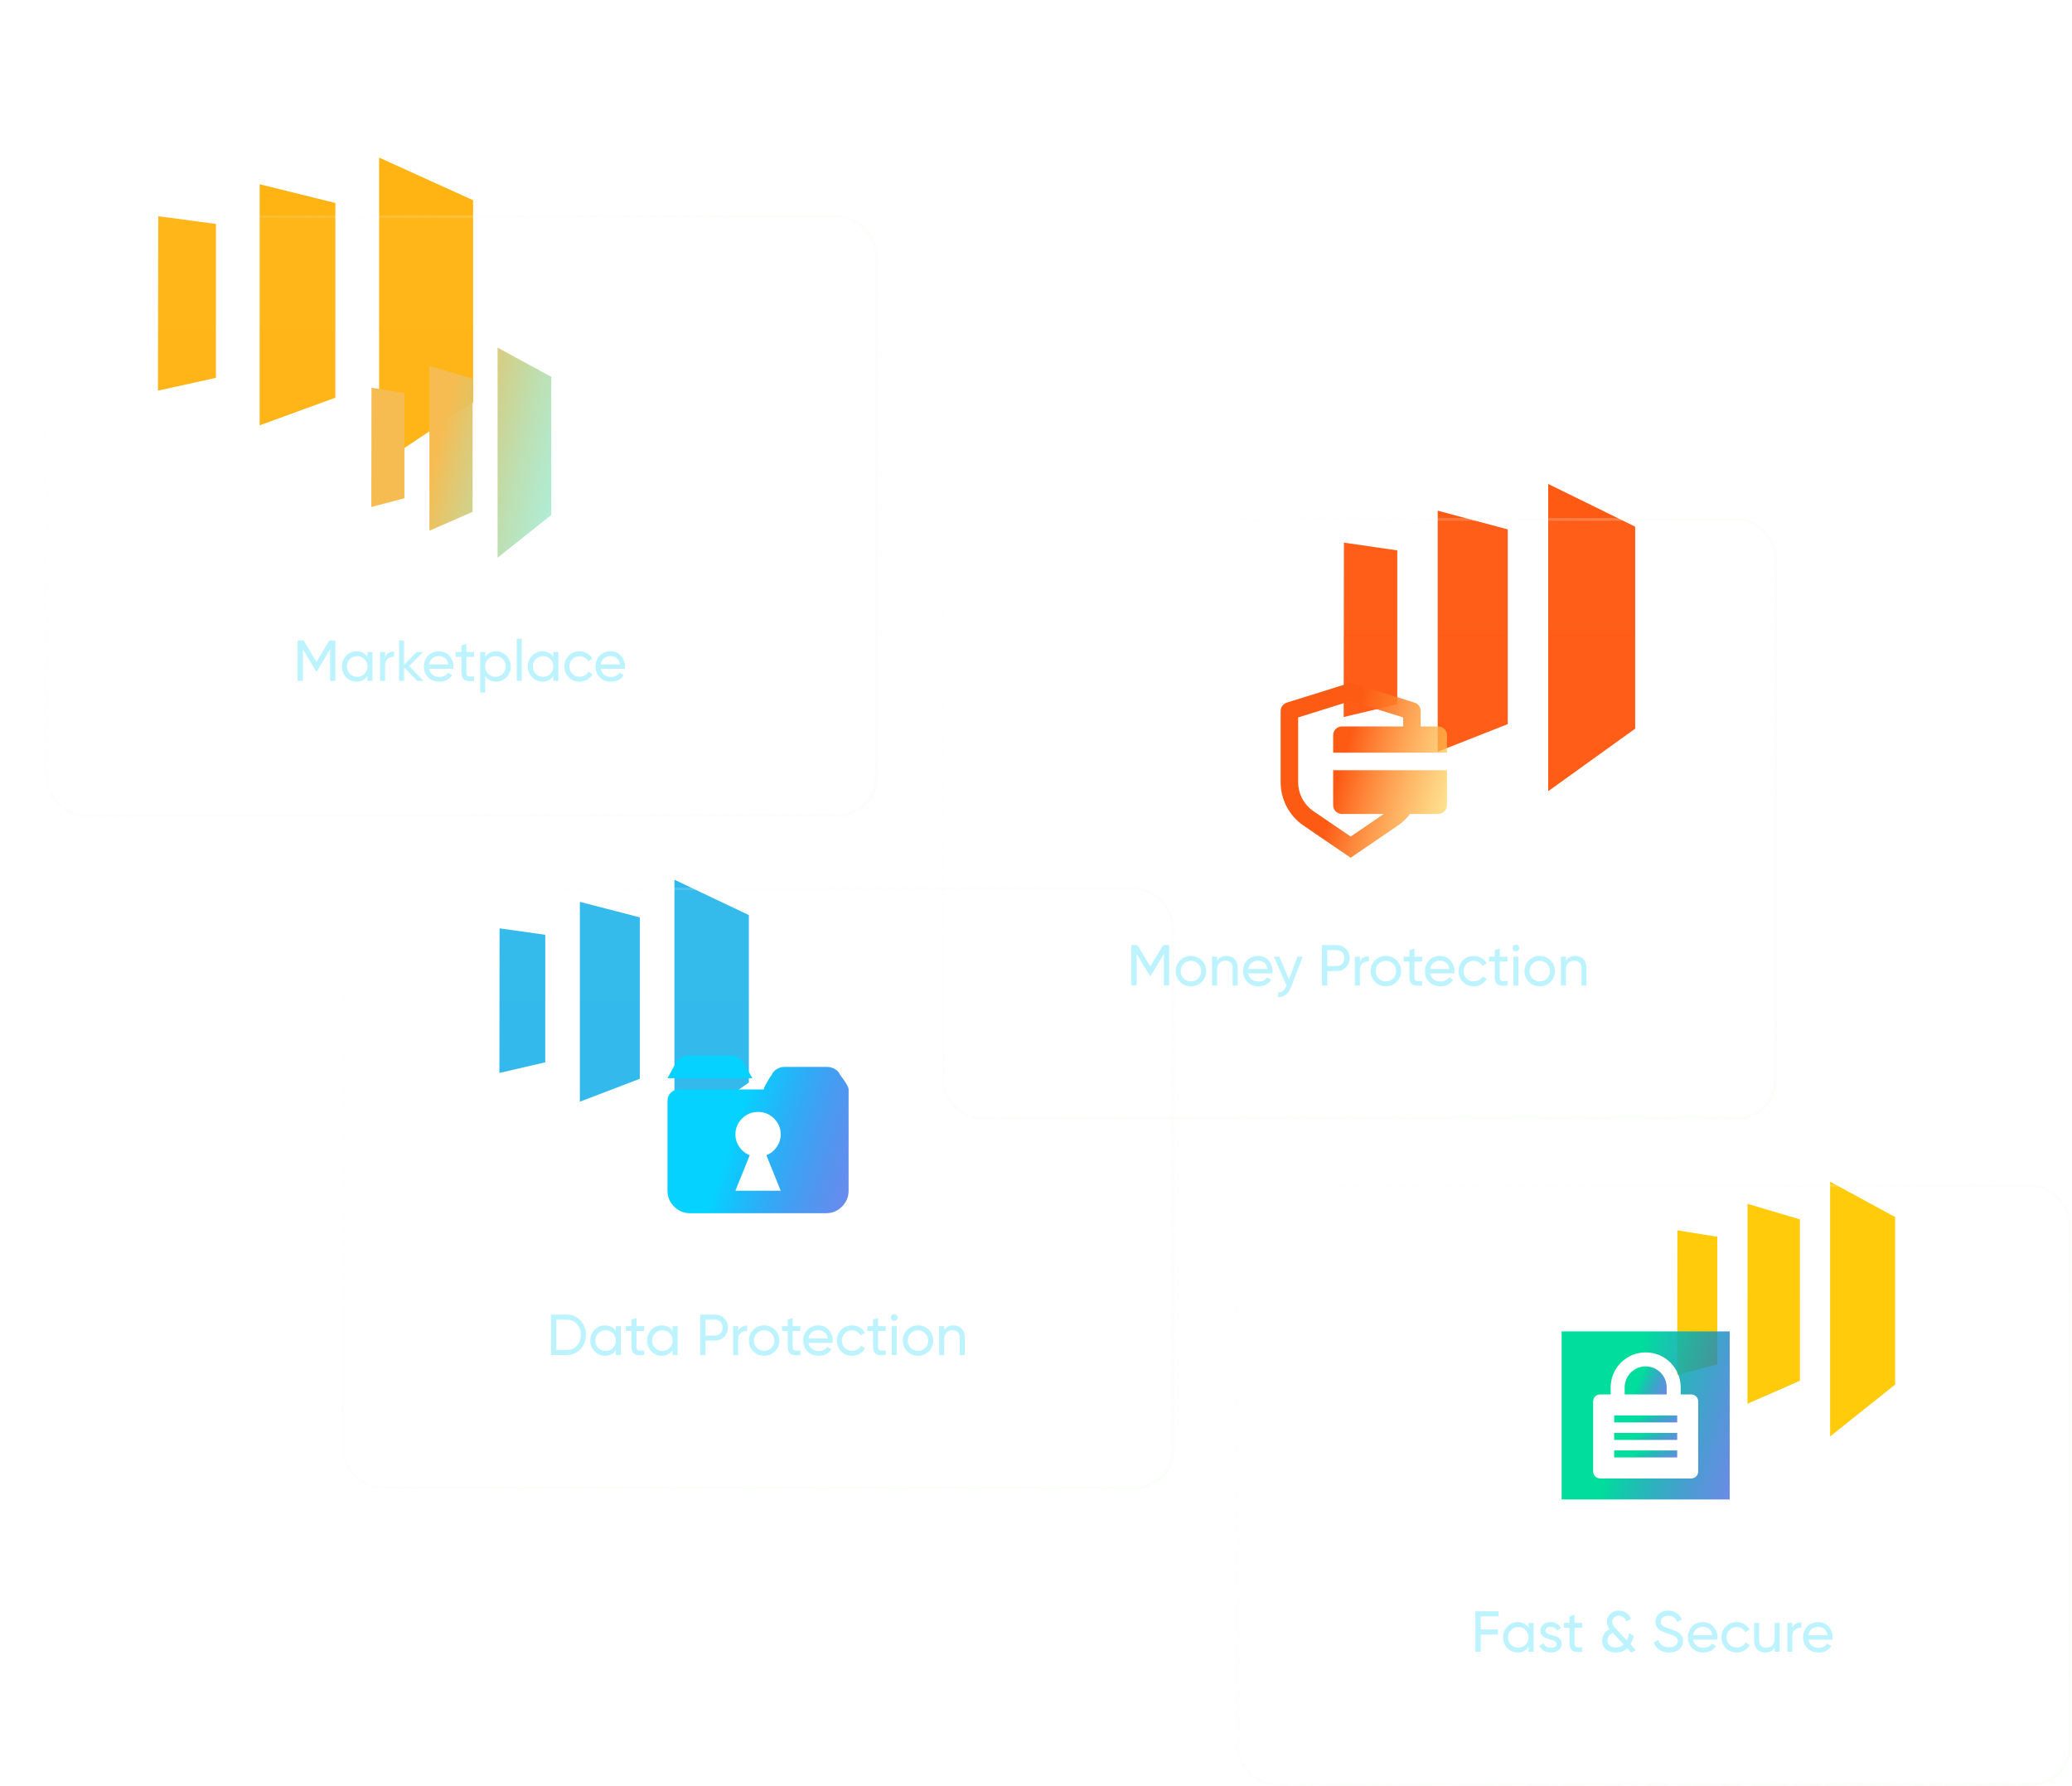 <svg width="789" height="680" viewBox="0 0 789 680" fill="none" xmlns="http://www.w3.org/2000/svg">
<g clip-path="url(#clip0_1_355)" filter="url(#filter0_f_1_355)">
<path d="M144.357 59.999V176.999L180.16 153.18V76.252L144.357 59.999ZM127.704 151.444L98.876 161.96V70.168L127.704 77.296V151.444ZM60.16 148.748L82.224 143.878V85.29L60.265 82.336L60.16 148.748Z" fill="#FFB413"/>
</g>
<g filter="url(#filter1_b_1_355)">
<rect x="17.16" y="81.999" width="317" height="229" rx="15" fill="url(#paint0_linear_1_355)"/>
<rect x="17.66" y="82.499" width="316" height="228" rx="14.5" stroke="url(#paint1_linear_1_355)"/>
</g>
<g clip-path="url(#clip1_1_355)" filter="url(#filter2_f_1_355)">
<path d="M589.542 184.299V301.299L622.66 277.48V200.553L589.542 184.299ZM574.138 275.745L547.472 286.26V194.469L574.138 201.596V275.745ZM511.66 273.049L532.069 268.179V209.591L511.757 206.637L511.66 273.049Z" fill="#FF5A13"/>
</g>
<g clip-path="url(#clip2_1_355)" filter="url(#filter3_f_1_355)">
<path d="M256.816 334.999V431.999L285.16 412.251V348.474L256.816 334.999ZM243.633 410.813L220.81 419.53V343.43L243.633 349.339V410.813ZM190.16 408.578L207.627 404.54V355.967L190.243 353.518L190.16 408.578Z" fill="#2FB8EB"/>
</g>
<g clip-path="url(#clip3_1_355)" filter="url(#filter4_f_1_355)">
<path d="M696.896 449.999V546.999L721.66 527.251V463.474L696.896 449.999ZM685.378 525.813L665.439 534.53V458.43L685.378 464.339V525.813ZM638.66 523.578L653.921 519.54V470.967L638.733 468.518L638.66 523.578Z" fill="#FFCA05"/>
</g>
<g filter="url(#filter5_b_1_355)">
<rect x="130.16" y="337.999" width="317" height="229" rx="15" fill="url(#paint2_linear_1_355)"/>
<rect x="130.66" y="338.499" width="316" height="228" rx="14.5" stroke="url(#paint3_linear_1_355)"/>
</g>
<g filter="url(#filter6_b_1_355)">
<rect x="358.66" y="197.299" width="318" height="229" rx="15" fill="url(#paint4_linear_1_355)"/>
<rect x="359.16" y="197.799" width="317" height="228" rx="14.5" stroke="url(#paint5_linear_1_355)"/>
</g>
<g filter="url(#filter7_b_1_355)">
<rect x="470.66" y="450.999" width="318" height="229" rx="15" fill="url(#paint6_linear_1_355)"/>
<rect x="471.16" y="451.499" width="317" height="228" rx="14.5" stroke="url(#paint7_linear_1_355)"/>
</g>
<path d="M127.72 243.899V259.299H125.696V247.265L120.658 255.647H120.394L115.356 247.287V259.299H113.31V243.899H115.62L120.526 252.039L125.41 243.899H127.72ZM139.923 248.299H141.837V259.299H139.923V257.407C138.97 258.859 137.584 259.585 135.765 259.585C134.225 259.585 132.913 259.028 131.827 257.913C130.742 256.784 130.199 255.413 130.199 253.799C130.199 252.186 130.742 250.822 131.827 249.707C132.913 248.578 134.225 248.013 135.765 248.013C137.584 248.013 138.97 248.739 139.923 250.191V248.299ZM136.007 257.737C137.122 257.737 138.053 257.363 138.801 256.615C139.549 255.853 139.923 254.914 139.923 253.799C139.923 252.685 139.549 251.753 138.801 251.005C138.053 250.243 137.122 249.861 136.007 249.861C134.907 249.861 133.983 250.243 133.235 251.005C132.487 251.753 132.113 252.685 132.113 253.799C132.113 254.914 132.487 255.853 133.235 256.615C133.983 257.363 134.907 257.737 136.007 257.737ZM146.651 250.147C147.282 248.783 148.426 248.101 150.083 248.101V250.103C149.144 250.059 148.338 250.309 147.663 250.851C146.988 251.394 146.651 252.267 146.651 253.469V259.299H144.737V248.299H146.651V250.147ZM161.262 259.299H158.886L153.87 254.085V259.299H151.956V243.899H153.87V253.161L158.622 248.299H161.086L155.828 253.623L161.262 259.299ZM163.374 254.679C163.565 255.662 164.012 256.425 164.716 256.967C165.435 257.51 166.315 257.781 167.356 257.781C168.808 257.781 169.864 257.246 170.524 256.175L172.152 257.099C171.081 258.757 169.468 259.585 167.312 259.585C165.567 259.585 164.144 259.043 163.044 257.957C161.959 256.857 161.416 255.471 161.416 253.799C161.416 252.142 161.951 250.763 163.022 249.663C164.093 248.563 165.479 248.013 167.18 248.013C168.793 248.013 170.106 248.585 171.118 249.729C172.145 250.859 172.658 252.223 172.658 253.821C172.658 254.1 172.636 254.386 172.592 254.679H163.374ZM167.18 249.817C166.153 249.817 165.303 250.111 164.628 250.697C163.953 251.269 163.535 252.039 163.374 253.007H170.722C170.561 251.966 170.15 251.174 169.49 250.631C168.83 250.089 168.06 249.817 167.18 249.817ZM180.52 250.147H177.594V256.109C177.594 256.652 177.697 257.041 177.902 257.275C178.122 257.495 178.452 257.613 178.892 257.627C179.332 257.627 179.875 257.613 180.52 257.583V259.299C178.848 259.519 177.623 259.387 176.846 258.903C176.069 258.405 175.68 257.473 175.68 256.109V250.147H173.502V248.299H175.68V245.791L177.594 245.219V248.299H180.52V250.147ZM188.922 248.013C190.462 248.013 191.775 248.578 192.86 249.707C193.946 250.822 194.488 252.186 194.488 253.799C194.488 255.413 193.946 256.784 192.86 257.913C191.775 259.028 190.462 259.585 188.922 259.585C187.104 259.585 185.718 258.859 184.764 257.407V263.699H182.85V248.299H184.764V250.191C185.718 248.739 187.104 248.013 188.922 248.013ZM188.68 257.737C189.78 257.737 190.704 257.363 191.452 256.615C192.2 255.853 192.574 254.914 192.574 253.799C192.574 252.685 192.2 251.753 191.452 251.005C190.704 250.243 189.78 249.861 188.68 249.861C187.566 249.861 186.634 250.243 185.886 251.005C185.138 251.753 184.764 252.685 184.764 253.799C184.764 254.914 185.138 255.853 185.886 256.615C186.634 257.363 187.566 257.737 188.68 257.737ZM196.772 259.299V243.239H198.686V259.299H196.772ZM210.714 248.299H212.628V259.299H210.714V257.407C209.761 258.859 208.375 259.585 206.556 259.585C205.016 259.585 203.704 259.028 202.618 257.913C201.533 256.784 200.99 255.413 200.99 253.799C200.99 252.186 201.533 250.822 202.618 249.707C203.704 248.578 205.016 248.013 206.556 248.013C208.375 248.013 209.761 248.739 210.714 250.191V248.299ZM206.798 257.737C207.913 257.737 208.844 257.363 209.592 256.615C210.34 255.853 210.714 254.914 210.714 253.799C210.714 252.685 210.34 251.753 209.592 251.005C208.844 250.243 207.913 249.861 206.798 249.861C205.698 249.861 204.774 250.243 204.026 251.005C203.278 251.753 202.904 252.685 202.904 253.799C202.904 254.914 203.278 255.853 204.026 256.615C204.774 257.363 205.698 257.737 206.798 257.737ZM220.698 259.585C219.041 259.585 217.662 259.035 216.562 257.935C215.462 256.821 214.912 255.442 214.912 253.799C214.912 252.157 215.462 250.785 216.562 249.685C217.662 248.571 219.041 248.013 220.698 248.013C221.783 248.013 222.759 248.277 223.624 248.805C224.489 249.319 225.135 250.015 225.56 250.895L223.954 251.819C223.675 251.233 223.243 250.763 222.656 250.411C222.084 250.059 221.431 249.883 220.698 249.883C219.598 249.883 218.674 250.257 217.926 251.005C217.193 251.753 216.826 252.685 216.826 253.799C216.826 254.899 217.193 255.823 217.926 256.571C218.674 257.319 219.598 257.693 220.698 257.693C221.431 257.693 222.091 257.525 222.678 257.187C223.265 256.835 223.712 256.366 224.02 255.779L225.648 256.725C225.179 257.591 224.504 258.287 223.624 258.815C222.744 259.329 221.769 259.585 220.698 259.585ZM228.73 254.679C228.92 255.662 229.368 256.425 230.072 256.967C230.79 257.51 231.67 257.781 232.712 257.781C234.164 257.781 235.22 257.246 235.88 256.175L237.508 257.099C236.437 258.757 234.824 259.585 232.668 259.585C230.922 259.585 229.5 259.043 228.4 257.957C227.314 256.857 226.772 255.471 226.772 253.799C226.772 252.142 227.307 250.763 228.378 249.663C229.448 248.563 230.834 248.013 232.536 248.013C234.149 248.013 235.462 248.585 236.474 249.729C237.5 250.859 238.014 252.223 238.014 253.821C238.014 254.1 237.992 254.386 237.948 254.679H228.73ZM232.536 249.817C231.509 249.817 230.658 250.111 229.984 250.697C229.309 251.269 228.891 252.039 228.73 253.007H236.078C235.916 251.966 235.506 251.174 234.846 250.631C234.186 250.089 233.416 249.817 232.536 249.817Z" fill="#BDF3FF"/>
<path d="M445.22 359.899V375.299H443.196V363.265L438.158 371.647H437.894L432.856 363.287V375.299H430.81V359.899H433.12L438.026 368.039L442.91 359.899H445.22ZM457.599 373.913C456.47 375.028 455.099 375.585 453.485 375.585C451.872 375.585 450.501 375.028 449.371 373.913C448.257 372.799 447.699 371.427 447.699 369.799C447.699 368.171 448.257 366.8 449.371 365.685C450.501 364.571 451.872 364.013 453.485 364.013C455.099 364.013 456.47 364.571 457.599 365.685C458.729 366.8 459.293 368.171 459.293 369.799C459.293 371.427 458.729 372.799 457.599 373.913ZM453.485 373.715C454.585 373.715 455.509 373.341 456.257 372.593C457.005 371.845 457.379 370.914 457.379 369.799C457.379 368.685 457.005 367.753 456.257 367.005C455.509 366.257 454.585 365.883 453.485 365.883C452.4 365.883 451.483 366.257 450.735 367.005C449.987 367.753 449.613 368.685 449.613 369.799C449.613 370.914 449.987 371.845 450.735 372.593C451.483 373.341 452.4 373.715 453.485 373.715ZM467.028 364.013C468.318 364.013 469.352 364.424 470.13 365.245C470.907 366.052 471.296 367.152 471.296 368.545V375.299H469.382V368.655C469.382 367.761 469.14 367.071 468.656 366.587C468.172 366.089 467.504 365.839 466.654 365.839C465.7 365.839 464.93 366.14 464.344 366.741C463.757 367.328 463.464 368.237 463.464 369.469V375.299H461.55V364.299H463.464V365.883C464.241 364.637 465.429 364.013 467.028 364.013ZM475.31 370.679C475.5 371.662 475.948 372.425 476.652 372.967C477.37 373.51 478.25 373.781 479.292 373.781C480.744 373.781 481.8 373.246 482.46 372.175L484.088 373.099C483.017 374.757 481.404 375.585 479.248 375.585C477.502 375.585 476.08 375.043 474.98 373.957C473.894 372.857 473.352 371.471 473.352 369.799C473.352 368.142 473.887 366.763 474.958 365.663C476.028 364.563 477.414 364.013 479.116 364.013C480.729 364.013 482.042 364.585 483.054 365.729C484.08 366.859 484.594 368.223 484.594 369.821C484.594 370.1 484.572 370.386 484.528 370.679H475.31ZM479.116 365.817C478.089 365.817 477.238 366.111 476.564 366.697C475.889 367.269 475.471 368.039 475.31 369.007H482.658C482.496 367.966 482.086 367.174 481.426 366.631C480.766 366.089 479.996 365.817 479.116 365.817ZM494.042 364.299H496.088L491.6 375.981C491.131 377.228 490.471 378.174 489.62 378.819C488.784 379.479 487.816 379.773 486.716 379.699V377.917C488.065 378.02 489.055 377.272 489.686 375.673L489.884 375.255L485.088 364.299H487.134L490.874 372.923L494.042 364.299ZM508.972 359.899C510.395 359.899 511.576 360.376 512.514 361.329C513.468 362.268 513.944 363.441 513.944 364.849C513.944 366.243 513.468 367.416 512.514 368.369C511.576 369.323 510.395 369.799 508.972 369.799H505.43V375.299H503.384V359.899H508.972ZM508.972 367.885C509.823 367.885 510.527 367.599 511.084 367.027C511.642 366.441 511.92 365.715 511.92 364.849C511.92 363.969 511.642 363.243 511.084 362.671C510.527 362.099 509.823 361.813 508.972 361.813H505.43V367.885H508.972ZM517.841 366.147C518.471 364.783 519.615 364.101 521.273 364.101V366.103C520.334 366.059 519.527 366.309 518.853 366.851C518.178 367.394 517.841 368.267 517.841 369.469V375.299H515.927V364.299H517.841V366.147ZM531.828 373.913C530.698 375.028 529.327 375.585 527.714 375.585C526.1 375.585 524.729 375.028 523.6 373.913C522.485 372.799 521.928 371.427 521.928 369.799C521.928 368.171 522.485 366.8 523.6 365.685C524.729 364.571 526.1 364.013 527.714 364.013C529.327 364.013 530.698 364.571 531.828 365.685C532.957 366.8 533.522 368.171 533.522 369.799C533.522 371.427 532.957 372.799 531.828 373.913ZM527.714 373.715C528.814 373.715 529.738 373.341 530.486 372.593C531.234 371.845 531.608 370.914 531.608 369.799C531.608 368.685 531.234 367.753 530.486 367.005C529.738 366.257 528.814 365.883 527.714 365.883C526.628 365.883 525.712 366.257 524.964 367.005C524.216 367.753 523.842 368.685 523.842 369.799C523.842 370.914 524.216 371.845 524.964 372.593C525.712 373.341 526.628 373.715 527.714 373.715ZM541.526 366.147H538.6V372.109C538.6 372.652 538.703 373.041 538.908 373.275C539.128 373.495 539.458 373.613 539.898 373.627C540.338 373.627 540.881 373.613 541.526 373.583V375.299C539.854 375.519 538.629 375.387 537.852 374.903C537.075 374.405 536.686 373.473 536.686 372.109V366.147H534.508V364.299H536.686V361.791L538.6 361.219V364.299H541.526V366.147ZM544.575 370.679C544.766 371.662 545.213 372.425 545.917 372.967C546.636 373.51 547.516 373.781 548.557 373.781C550.009 373.781 551.065 373.246 551.725 372.175L553.353 373.099C552.283 374.757 550.669 375.585 548.513 375.585C546.768 375.585 545.345 375.043 544.245 373.957C543.16 372.857 542.617 371.471 542.617 369.799C542.617 368.142 543.153 366.763 544.223 365.663C545.294 364.563 546.68 364.013 548.381 364.013C549.995 364.013 551.307 364.585 552.319 365.729C553.346 366.859 553.859 368.223 553.859 369.821C553.859 370.1 553.837 370.386 553.793 370.679H544.575ZM548.381 365.817C547.355 365.817 546.504 366.111 545.829 366.697C545.155 367.269 544.737 368.039 544.575 369.007H551.923C551.762 367.966 551.351 367.174 550.691 366.631C550.031 366.089 549.261 365.817 548.381 365.817ZM561.208 375.585C559.551 375.585 558.172 375.035 557.072 373.935C555.972 372.821 555.422 371.442 555.422 369.799C555.422 368.157 555.972 366.785 557.072 365.685C558.172 364.571 559.551 364.013 561.208 364.013C562.293 364.013 563.269 364.277 564.134 364.805C564.999 365.319 565.645 366.015 566.07 366.895L564.464 367.819C564.185 367.233 563.753 366.763 563.166 366.411C562.594 366.059 561.941 365.883 561.208 365.883C560.108 365.883 559.184 366.257 558.436 367.005C557.703 367.753 557.336 368.685 557.336 369.799C557.336 370.899 557.703 371.823 558.436 372.571C559.184 373.319 560.108 373.693 561.208 373.693C561.941 373.693 562.601 373.525 563.188 373.187C563.775 372.835 564.222 372.366 564.53 371.779L566.158 372.725C565.689 373.591 565.014 374.287 564.134 374.815C563.254 375.329 562.279 375.585 561.208 375.585ZM574.032 366.147H571.106V372.109C571.106 372.652 571.208 373.041 571.414 373.275C571.634 373.495 571.964 373.613 572.404 373.627C572.844 373.627 573.386 373.613 574.032 373.583V375.299C572.36 375.519 571.135 375.387 570.358 374.903C569.58 374.405 569.192 373.473 569.192 372.109V366.147H567.014V364.299H569.192V361.791L571.106 361.219V364.299H574.032V366.147ZM577.266 362.297C576.899 362.297 576.591 362.173 576.342 361.923C576.092 361.674 575.968 361.373 575.968 361.021C575.968 360.669 576.092 360.369 576.342 360.119C576.591 359.855 576.899 359.723 577.266 359.723C577.618 359.723 577.918 359.855 578.168 360.119C578.417 360.369 578.542 360.669 578.542 361.021C578.542 361.373 578.417 361.674 578.168 361.923C577.918 362.173 577.618 362.297 577.266 362.297ZM576.298 375.299V364.299H578.212V375.299H576.298ZM590.416 373.913C589.286 375.028 587.915 375.585 586.302 375.585C584.688 375.585 583.317 375.028 582.188 373.913C581.073 372.799 580.516 371.427 580.516 369.799C580.516 368.171 581.073 366.8 582.188 365.685C583.317 364.571 584.688 364.013 586.302 364.013C587.915 364.013 589.286 364.571 590.416 365.685C591.545 366.8 592.11 368.171 592.11 369.799C592.11 371.427 591.545 372.799 590.416 373.913ZM586.302 373.715C587.402 373.715 588.326 373.341 589.074 372.593C589.822 371.845 590.196 370.914 590.196 369.799C590.196 368.685 589.822 367.753 589.074 367.005C588.326 366.257 587.402 365.883 586.302 365.883C585.216 365.883 584.3 366.257 583.552 367.005C582.804 367.753 582.43 368.685 582.43 369.799C582.43 370.914 582.804 371.845 583.552 372.593C584.3 373.341 585.216 373.715 586.302 373.715ZM599.844 364.013C601.135 364.013 602.169 364.424 602.946 365.245C603.723 366.052 604.112 367.152 604.112 368.545V375.299H602.198V368.655C602.198 367.761 601.956 367.071 601.472 366.587C600.988 366.089 600.321 365.839 599.47 365.839C598.517 365.839 597.747 366.14 597.16 366.741C596.573 367.328 596.28 368.237 596.28 369.469V375.299H594.366V364.299H596.28V365.883C597.057 364.637 598.245 364.013 599.844 364.013Z" fill="#BDF3FF"/>
<path d="M215.816 500.599C217.913 500.599 219.651 501.347 221.03 502.843C222.423 504.324 223.12 506.143 223.12 508.299C223.12 510.455 222.423 512.281 221.03 513.777C219.651 515.258 217.913 515.999 215.816 515.999H209.81V500.599H215.816ZM215.816 514.063C217.385 514.063 218.669 513.513 219.666 512.413C220.663 511.313 221.162 509.942 221.162 508.299C221.162 506.656 220.663 505.285 219.666 504.185C218.669 503.085 217.385 502.535 215.816 502.535H211.856V514.063H215.816ZM234.511 504.999H236.425V515.999H234.511V514.107C233.558 515.559 232.172 516.285 230.353 516.285C228.813 516.285 227.501 515.728 226.415 514.613C225.33 513.484 224.787 512.112 224.787 510.499C224.787 508.886 225.33 507.522 226.415 506.407C227.501 505.278 228.813 504.713 230.353 504.713C232.172 504.713 233.558 505.439 234.511 506.891V504.999ZM230.595 514.437C231.71 514.437 232.641 514.063 233.389 513.315C234.137 512.552 234.511 511.614 234.511 510.499C234.511 509.384 234.137 508.453 233.389 507.705C232.641 506.942 231.71 506.561 230.595 506.561C229.495 506.561 228.571 506.942 227.823 507.705C227.075 508.453 226.701 509.384 226.701 510.499C226.701 511.614 227.075 512.552 227.823 513.315C228.571 514.063 229.495 514.437 230.595 514.437ZM245.309 506.847H242.383V512.809C242.383 513.352 242.486 513.74 242.691 513.975C242.911 514.195 243.241 514.312 243.681 514.327C244.121 514.327 244.664 514.312 245.309 514.283V515.999C243.637 516.219 242.412 516.087 241.635 515.603C240.858 515.104 240.469 514.173 240.469 512.809V506.847H238.291V504.999H240.469V502.491L242.383 501.919V504.999H245.309V506.847ZM256.124 504.999H258.038V515.999H256.124V514.107C255.171 515.559 253.785 516.285 251.966 516.285C250.426 516.285 249.114 515.728 248.028 514.613C246.943 513.484 246.4 512.112 246.4 510.499C246.4 508.886 246.943 507.522 248.028 506.407C249.114 505.278 250.426 504.713 251.966 504.713C253.785 504.713 255.171 505.439 256.124 506.891V504.999ZM252.208 514.437C253.323 514.437 254.254 514.063 255.002 513.315C255.75 512.552 256.124 511.614 256.124 510.499C256.124 509.384 255.75 508.453 255.002 507.705C254.254 506.942 253.323 506.561 252.208 506.561C251.108 506.561 250.184 506.942 249.436 507.705C248.688 508.453 248.314 509.384 248.314 510.499C248.314 511.614 248.688 512.552 249.436 513.315C250.184 514.063 251.108 514.437 252.208 514.437ZM272.224 500.599C273.647 500.599 274.828 501.076 275.766 502.029C276.72 502.968 277.196 504.141 277.196 505.549C277.196 506.942 276.72 508.116 275.766 509.069C274.828 510.022 273.647 510.499 272.224 510.499H268.682V515.999H266.636V500.599H272.224ZM272.224 508.585C273.075 508.585 273.779 508.299 274.336 507.727C274.894 507.14 275.172 506.414 275.172 505.549C275.172 504.669 274.894 503.943 274.336 503.371C273.779 502.799 273.075 502.513 272.224 502.513H268.682V508.585H272.224ZM281.093 506.847C281.723 505.483 282.867 504.801 284.525 504.801V506.803C283.586 506.759 282.779 507.008 282.105 507.551C281.43 508.094 281.093 508.966 281.093 510.169V515.999H279.179V504.999H281.093V506.847ZM295.08 514.613C293.95 515.728 292.579 516.285 290.966 516.285C289.352 516.285 287.981 515.728 286.852 514.613C285.737 513.498 285.18 512.127 285.18 510.499C285.18 508.871 285.737 507.5 286.852 506.385C287.981 505.27 289.352 504.713 290.966 504.713C292.579 504.713 293.95 505.27 295.08 506.385C296.209 507.5 296.774 508.871 296.774 510.499C296.774 512.127 296.209 513.498 295.08 514.613ZM290.966 514.415C292.066 514.415 292.99 514.041 293.738 513.293C294.486 512.545 294.86 511.614 294.86 510.499C294.86 509.384 294.486 508.453 293.738 507.705C292.99 506.957 292.066 506.583 290.966 506.583C289.88 506.583 288.964 506.957 288.216 507.705C287.468 508.453 287.094 509.384 287.094 510.499C287.094 511.614 287.468 512.545 288.216 513.293C288.964 514.041 289.88 514.415 290.966 514.415ZM304.778 506.847H301.852V512.809C301.852 513.352 301.954 513.74 302.16 513.975C302.38 514.195 302.71 514.312 303.15 514.327C303.59 514.327 304.132 514.312 304.778 514.283V515.999C303.106 516.219 301.881 516.087 301.104 515.603C300.326 515.104 299.938 514.173 299.938 512.809V506.847H297.76V504.999H299.938V502.491L301.852 501.919V504.999H304.778V506.847ZM307.827 511.379C308.018 512.362 308.465 513.124 309.169 513.667C309.888 514.21 310.768 514.481 311.809 514.481C313.261 514.481 314.317 513.946 314.977 512.875L316.605 513.799C315.535 515.456 313.921 516.285 311.765 516.285C310.02 516.285 308.597 515.742 307.497 514.657C306.412 513.557 305.869 512.171 305.869 510.499C305.869 508.842 306.405 507.463 307.475 506.363C308.546 505.263 309.932 504.713 311.633 504.713C313.247 504.713 314.559 505.285 315.571 506.429C316.598 507.558 317.111 508.922 317.111 510.521C317.111 510.8 317.089 511.086 317.045 511.379H307.827ZM311.633 506.517C310.607 506.517 309.756 506.81 309.081 507.397C308.407 507.969 307.989 508.739 307.827 509.707H315.175C315.014 508.666 314.603 507.874 313.943 507.331C313.283 506.788 312.513 506.517 311.633 506.517ZM324.46 516.285C322.803 516.285 321.424 515.735 320.324 514.635C319.224 513.52 318.674 512.142 318.674 510.499C318.674 508.856 319.224 507.485 320.324 506.385C321.424 505.27 322.803 504.713 324.46 504.713C325.545 504.713 326.521 504.977 327.386 505.505C328.251 506.018 328.897 506.715 329.322 507.595L327.716 508.519C327.437 507.932 327.005 507.463 326.418 507.111C325.846 506.759 325.193 506.583 324.46 506.583C323.36 506.583 322.436 506.957 321.688 507.705C320.955 508.453 320.588 509.384 320.588 510.499C320.588 511.599 320.955 512.523 321.688 513.271C322.436 514.019 323.36 514.393 324.46 514.393C325.193 514.393 325.853 514.224 326.44 513.887C327.027 513.535 327.474 513.066 327.782 512.479L329.41 513.425C328.941 514.29 328.266 514.987 327.386 515.515C326.506 516.028 325.531 516.285 324.46 516.285ZM337.284 506.847H334.358V512.809C334.358 513.352 334.46 513.74 334.666 513.975C334.886 514.195 335.216 514.312 335.656 514.327C336.096 514.327 336.638 514.312 337.284 514.283V515.999C335.612 516.219 334.387 516.087 333.61 515.603C332.832 515.104 332.444 514.173 332.444 512.809V506.847H330.266V504.999H332.444V502.491L334.358 501.919V504.999H337.284V506.847ZM340.518 502.997C340.151 502.997 339.843 502.872 339.594 502.623C339.344 502.374 339.22 502.073 339.22 501.721C339.22 501.369 339.344 501.068 339.594 500.819C339.843 500.555 340.151 500.423 340.518 500.423C340.87 500.423 341.17 500.555 341.42 500.819C341.669 501.068 341.794 501.369 341.794 501.721C341.794 502.073 341.669 502.374 341.42 502.623C341.17 502.872 340.87 502.997 340.518 502.997ZM339.55 515.999V504.999H341.464V515.999H339.55ZM353.668 514.613C352.538 515.728 351.167 516.285 349.554 516.285C347.94 516.285 346.569 515.728 345.44 514.613C344.325 513.498 343.768 512.127 343.768 510.499C343.768 508.871 344.325 507.5 345.44 506.385C346.569 505.27 347.94 504.713 349.554 504.713C351.167 504.713 352.538 505.27 353.668 506.385C354.797 507.5 355.362 508.871 355.362 510.499C355.362 512.127 354.797 513.498 353.668 514.613ZM349.554 514.415C350.654 514.415 351.578 514.041 352.326 513.293C353.074 512.545 353.448 511.614 353.448 510.499C353.448 509.384 353.074 508.453 352.326 507.705C351.578 506.957 350.654 506.583 349.554 506.583C348.468 506.583 347.552 506.957 346.804 507.705C346.056 508.453 345.682 509.384 345.682 510.499C345.682 511.614 346.056 512.545 346.804 513.293C347.552 514.041 348.468 514.415 349.554 514.415ZM363.096 504.713C364.387 504.713 365.421 505.124 366.198 505.945C366.975 506.752 367.364 507.852 367.364 509.245V515.999H365.45V509.355C365.45 508.46 365.208 507.771 364.724 507.287C364.24 506.788 363.573 506.539 362.722 506.539C361.769 506.539 360.999 506.84 360.412 507.441C359.825 508.028 359.532 508.937 359.532 510.169V515.999H357.618V504.999H359.532V506.583C360.309 505.336 361.497 504.713 363.096 504.713Z" fill="#BDF3FF"/>
<path d="M570.676 615.535H563.856V620.529H570.39V622.465H563.856V628.999H561.81V613.599H570.676V615.535ZM582.064 617.999H583.978V628.999H582.064V627.107C581.111 628.559 579.725 629.285 577.906 629.285C576.366 629.285 575.053 628.728 573.968 627.613C572.883 626.484 572.34 625.112 572.34 623.499C572.34 621.886 572.883 620.522 573.968 619.407C575.053 618.278 576.366 617.713 577.906 617.713C579.725 617.713 581.111 618.439 582.064 619.891V617.999ZM578.148 627.437C579.263 627.437 580.194 627.063 580.942 626.315C581.69 625.552 582.064 624.614 582.064 623.499C582.064 622.384 581.69 621.453 580.942 620.705C580.194 619.942 579.263 619.561 578.148 619.561C577.048 619.561 576.124 619.942 575.376 620.705C574.628 621.453 574.254 622.384 574.254 623.499C574.254 624.614 574.628 625.552 575.376 626.315C576.124 627.063 577.048 627.437 578.148 627.437ZM588.506 620.969C588.506 621.394 588.719 621.739 589.144 622.003C589.57 622.252 590.083 622.458 590.684 622.619C591.286 622.766 591.887 622.942 592.488 623.147C593.09 623.338 593.603 623.675 594.028 624.159C594.454 624.628 594.666 625.237 594.666 625.985C594.666 626.982 594.278 627.782 593.5 628.383C592.738 628.984 591.755 629.285 590.552 629.285C589.482 629.285 588.565 629.05 587.802 628.581C587.04 628.112 586.497 627.488 586.174 626.711L587.824 625.765C588 626.293 588.33 626.711 588.814 627.019C589.298 627.327 589.878 627.481 590.552 627.481C591.183 627.481 591.704 627.364 592.114 627.129C592.525 626.88 592.73 626.498 592.73 625.985C592.73 625.56 592.518 625.222 592.092 624.973C591.667 624.709 591.154 624.504 590.552 624.357C589.951 624.196 589.35 624.012 588.748 623.807C588.147 623.602 587.634 623.264 587.208 622.795C586.783 622.326 586.57 621.724 586.57 620.991C586.57 620.038 586.937 619.253 587.67 618.637C588.418 618.021 589.35 617.713 590.464 617.713C591.359 617.713 592.151 617.918 592.84 618.329C593.544 618.725 594.072 619.282 594.424 620.001L592.818 620.903C592.422 619.964 591.638 619.495 590.464 619.495C589.922 619.495 589.46 619.627 589.078 619.891C588.697 620.14 588.506 620.5 588.506 620.969ZM602.487 619.847H599.561V625.809C599.561 626.352 599.663 626.74 599.869 626.975C600.089 627.195 600.419 627.312 600.859 627.327C601.299 627.327 601.841 627.312 602.487 627.283V628.999C600.815 629.219 599.59 629.087 598.813 628.603C598.035 628.104 597.647 627.173 597.647 625.809V619.847H595.469V617.999H597.647V615.491L599.561 614.919V617.999H602.487V619.847ZM622.923 628.361L621.207 629.351L619.645 627.679C618.501 628.75 617.035 629.285 615.245 629.285C613.705 629.285 612.459 628.889 611.505 628.097C610.552 627.29 610.075 626.205 610.075 624.841C610.075 623.902 610.31 623.044 610.779 622.267C611.263 621.475 611.967 620.852 612.891 620.397C612.231 619.561 611.901 618.63 611.901 617.603C611.901 616.327 612.341 615.293 613.221 614.501C614.116 613.709 615.187 613.313 616.433 613.313C617.46 613.313 618.391 613.592 619.227 614.149C620.063 614.706 620.665 615.476 621.031 616.459L619.315 617.449C619.095 616.774 618.729 616.246 618.215 615.865C617.717 615.484 617.137 615.293 616.477 615.293C615.773 615.293 615.172 615.506 614.673 615.931C614.189 616.356 613.947 616.906 613.947 617.581C613.947 618.065 614.057 618.505 614.277 618.901C614.512 619.282 614.857 619.715 615.311 620.199L619.513 624.687C619.88 623.924 620.144 622.993 620.305 621.893L622.065 622.905C621.86 624.122 621.464 625.215 620.877 626.183L622.923 628.361ZM615.289 627.349C616.507 627.349 617.519 626.99 618.325 626.271L614.167 621.805C613.463 622.098 612.943 622.509 612.605 623.037C612.283 623.565 612.121 624.122 612.121 624.709C612.121 625.53 612.4 626.176 612.957 626.645C613.515 627.114 614.292 627.349 615.289 627.349ZM635.554 629.285C634.116 629.285 632.884 628.948 631.858 628.273C630.846 627.598 630.134 626.674 629.724 625.501L631.484 624.489C632.085 626.352 633.456 627.283 635.598 627.283C636.654 627.283 637.46 627.07 638.018 626.645C638.575 626.205 638.854 625.626 638.854 624.907C638.854 624.174 638.575 623.624 638.018 623.257C637.46 622.89 636.529 622.502 635.224 622.091C634.578 621.886 634.087 621.724 633.75 621.607C633.412 621.475 632.987 621.284 632.474 621.035C631.975 620.771 631.601 620.507 631.352 620.243C631.102 619.964 630.875 619.605 630.67 619.165C630.479 618.725 630.384 618.226 630.384 617.669C630.384 616.334 630.853 615.278 631.792 614.501C632.73 613.709 633.874 613.313 635.224 613.313C636.441 613.313 637.497 613.621 638.392 614.237C639.301 614.853 639.983 615.667 640.438 616.679L638.722 617.669C638.062 616.085 636.896 615.293 635.224 615.293C634.388 615.293 633.713 615.498 633.2 615.909C632.686 616.32 632.43 616.877 632.43 617.581C632.43 618.256 632.672 618.769 633.156 619.121C633.64 619.473 634.476 619.84 635.664 620.221C636.089 620.353 636.39 620.448 636.566 620.507C636.742 620.566 637.013 620.668 637.38 620.815C637.761 620.962 638.04 621.079 638.216 621.167C638.392 621.255 638.626 621.38 638.92 621.541C639.228 621.702 639.455 621.856 639.602 622.003C639.748 622.15 639.917 622.333 640.108 622.553C640.313 622.758 640.46 622.971 640.548 623.191C640.636 623.411 640.709 623.668 640.768 623.961C640.841 624.24 640.878 624.54 640.878 624.863C640.878 626.212 640.386 627.29 639.404 628.097C638.421 628.889 637.138 629.285 635.554 629.285ZM644.702 624.379C644.893 625.362 645.34 626.124 646.044 626.667C646.763 627.21 647.643 627.481 648.684 627.481C650.136 627.481 651.192 626.946 651.852 625.875L653.48 626.799C652.41 628.456 650.796 629.285 648.64 629.285C646.895 629.285 645.472 628.742 644.372 627.657C643.287 626.557 642.744 625.171 642.744 623.499C642.744 621.842 643.28 620.463 644.35 619.363C645.421 618.263 646.807 617.713 648.508 617.713C650.122 617.713 651.434 618.285 652.446 619.429C653.473 620.558 653.986 621.922 653.986 623.521C653.986 623.8 653.964 624.086 653.92 624.379H644.702ZM648.508 619.517C647.482 619.517 646.631 619.81 645.956 620.397C645.282 620.969 644.864 621.739 644.702 622.707H652.05C651.889 621.666 651.478 620.874 650.818 620.331C650.158 619.788 649.388 619.517 648.508 619.517ZM661.335 629.285C659.678 629.285 658.299 628.735 657.199 627.635C656.099 626.52 655.549 625.142 655.549 623.499C655.549 621.856 656.099 620.485 657.199 619.385C658.299 618.27 659.678 617.713 661.335 617.713C662.42 617.713 663.396 617.977 664.261 618.505C665.126 619.018 665.772 619.715 666.197 620.595L664.591 621.519C664.312 620.932 663.88 620.463 663.293 620.111C662.721 619.759 662.068 619.583 661.335 619.583C660.235 619.583 659.311 619.957 658.563 620.705C657.83 621.453 657.463 622.384 657.463 623.499C657.463 624.599 657.83 625.523 658.563 626.271C659.311 627.019 660.235 627.393 661.335 627.393C662.068 627.393 662.728 627.224 663.315 626.887C663.902 626.535 664.349 626.066 664.657 625.479L666.285 626.425C665.816 627.29 665.141 627.987 664.261 628.515C663.381 629.028 662.406 629.285 661.335 629.285ZM675.786 617.999H677.7V628.999H675.786V627.415C675.009 628.662 673.821 629.285 672.222 629.285C670.931 629.285 669.897 628.882 669.12 628.075C668.343 627.254 667.954 626.146 667.954 624.753V617.999H669.868V624.643C669.868 625.538 670.11 626.234 670.594 626.733C671.078 627.217 671.745 627.459 672.596 627.459C673.549 627.459 674.319 627.166 674.906 626.579C675.493 625.978 675.786 625.061 675.786 623.829V617.999ZM682.528 619.847C683.159 618.483 684.303 617.801 685.96 617.801V619.803C685.021 619.759 684.215 620.008 683.54 620.551C682.865 621.094 682.528 621.966 682.528 623.169V628.999H680.614V617.999H682.528V619.847ZM688.573 624.379C688.764 625.362 689.211 626.124 689.915 626.667C690.634 627.21 691.514 627.481 692.555 627.481C694.007 627.481 695.063 626.946 695.723 625.875L697.351 626.799C696.281 628.456 694.667 629.285 692.511 629.285C690.766 629.285 689.343 628.742 688.243 627.657C687.158 626.557 686.615 625.171 686.615 623.499C686.615 621.842 687.151 620.463 688.221 619.363C689.292 618.263 690.678 617.713 692.379 617.713C693.993 617.713 695.305 618.285 696.317 619.429C697.344 620.558 697.857 621.922 697.857 623.521C697.857 623.8 697.835 624.086 697.791 624.379H688.573ZM692.379 619.517C691.353 619.517 690.502 619.81 689.827 620.397C689.153 620.969 688.735 621.739 688.573 622.707H695.921C695.76 621.666 695.349 620.874 694.689 620.331C694.029 619.788 693.259 619.517 692.379 619.517Z" fill="#BDF3FF"/>
<g clip-path="url(#clip4_1_355)">
<path d="M189.48 132.385V212.385L209.927 196.098V143.498L189.48 132.385ZM179.97 194.912L163.507 202.102V139.338L179.97 144.212V194.912ZM141.397 193.068L153.997 189.738V149.678L141.457 147.658L141.397 193.068Z" fill="url(#paint8_linear_1_355)"/>
</g>
<g clip-path="url(#clip5_1_355)">
<path d="M314.52 461.999H262.798C260.419 461.999 258.387 461.162 256.704 459.488C255.02 457.814 254.178 455.794 254.178 453.428V419.142C254.178 417.981 254.593 416.977 255.424 416.128C256.255 415.28 257.276 414.856 258.488 414.856H290.814C290.814 414.544 291.072 413.919 291.589 412.981C292.105 412.044 292.61 411.173 293.104 410.37L293.912 409.231C294.226 408.383 294.855 407.68 295.798 407.122C296.741 406.564 297.728 406.285 298.761 406.285H314.924C316.002 406.285 317.012 406.564 317.955 407.122C318.898 407.68 319.526 408.383 319.84 409.231C322.04 412.088 323.14 413.963 323.14 414.856V453.428C323.14 455.794 322.298 457.814 320.615 459.488C318.931 461.162 316.9 461.999 314.52 461.999ZM297.279 431.999C297.279 429.633 296.438 427.613 294.754 425.939C293.07 424.265 291.039 423.428 288.659 423.428C286.28 423.428 284.248 424.265 282.564 425.939C280.881 427.613 280.039 429.633 280.039 431.999C280.039 433.74 280.544 435.336 281.554 436.787C282.564 438.238 283.878 439.276 285.494 439.901L280.039 453.428H297.279L291.824 439.901C293.441 439.276 294.754 438.238 295.764 436.787C296.774 435.336 297.279 433.74 297.279 431.999ZM257.276 404.945C257.59 404.097 258.219 403.394 259.162 402.836C260.105 402.278 261.092 401.999 262.125 401.999H278.288C279.366 401.999 280.376 402.278 281.319 402.836C282.261 403.394 282.912 404.097 283.272 404.945L286.504 410.57H254.178L257.276 404.945Z" fill="url(#paint9_linear_1_355)"/>
</g>
<path d="M514.327 259.966L538.653 267.566C539.332 267.778 539.925 268.201 540.346 268.774C540.767 269.346 540.994 270.039 540.993 270.749V276.633H547.66C548.544 276.633 549.392 276.984 550.017 277.609C550.642 278.234 550.993 279.082 550.993 279.966V286.633H507.66V279.966C507.66 279.082 508.011 278.234 508.636 277.609C509.262 276.984 510.109 276.633 510.993 276.633H534.327V273.199L514.327 266.946L494.327 273.199V297.879C494.326 299.92 494.794 301.934 495.695 303.765C496.595 305.597 497.904 307.197 499.52 308.443L500.15 308.896L514.327 318.566L526.933 309.966H510.993C510.109 309.966 509.262 309.615 508.636 308.99C508.011 308.365 507.66 307.517 507.66 306.633V293.299H550.993V306.633C550.993 307.517 550.642 308.365 550.017 308.99C549.392 309.615 548.544 309.966 547.66 309.966L536.927 309.969C535.637 311.669 534.07 313.169 532.26 314.403L514.327 326.633L496.393 314.406C493.702 312.571 491.499 310.106 489.977 307.226C488.455 304.346 487.66 301.137 487.66 297.879V270.749C487.661 270.039 487.888 269.348 488.309 268.776C488.73 268.204 489.322 267.781 490 267.569L514.327 259.966Z" fill="url(#paint10_linear_1_355)"/>
<g clip-path="url(#clip6_1_355)">
<path d="M618.66 530.999H634.66V528.332C634.66 526.211 633.817 524.176 632.317 522.675C630.817 521.175 628.782 520.332 626.66 520.332C624.538 520.332 622.504 521.175 621.003 522.675C619.503 524.176 618.66 526.211 618.66 528.332V530.999Z" fill="url(#paint11_linear_1_355)"/>
<path d="M614.66 541.666H638.66V538.999H614.66V541.666Z" fill="url(#paint12_linear_1_355)"/>
<path d="M638.66 548.332H614.66V545.666H638.66V548.332Z" fill="url(#paint13_linear_1_355)"/>
<path d="M614.66 554.999H638.66V552.332H614.66V554.999Z" fill="url(#paint14_linear_1_355)"/>
<path fill-rule="evenodd" clip-rule="evenodd" d="M594.66 506.999H658.66V570.999H594.66V506.999ZM609.327 530.999C608.62 530.999 607.941 531.28 607.441 531.78C606.941 532.28 606.66 532.958 606.66 533.666V560.332C606.66 561.04 606.941 561.718 607.441 562.218C607.941 562.718 608.62 562.999 609.327 562.999H643.993C644.701 562.999 645.379 562.718 645.879 562.218C646.379 561.718 646.66 561.04 646.66 560.332V533.666C646.66 532.958 646.379 532.28 645.879 531.78C645.379 531.28 644.701 530.999 643.993 530.999H639.993V528.332C639.993 520.968 634.024 514.999 626.66 514.999C619.296 514.999 613.327 520.968 613.327 528.332V530.999H609.327Z" fill="url(#paint15_linear_1_355)"/>
</g>
<defs>
<filter id="filter0_f_1_355" x="-9.84" y="-0.001" width="260" height="237" filterUnits="userSpaceOnUse" color-interpolation-filters="sRGB">
<feFlood flood-opacity="0" result="BackgroundImageFix"/>
<feBlend mode="normal" in="SourceGraphic" in2="BackgroundImageFix" result="shape"/>
<feGaussianBlur stdDeviation="30" result="effect1_foregroundBlur_1_355"/>
</filter>
<filter id="filter1_b_1_355" x="-32.84" y="31.999" width="417" height="329" filterUnits="userSpaceOnUse" color-interpolation-filters="sRGB">
<feFlood flood-opacity="0" result="BackgroundImageFix"/>
<feGaussianBlur in="BackgroundImageFix" stdDeviation="25"/>
<feComposite in2="SourceAlpha" operator="in" result="effect1_backgroundBlur_1_355"/>
<feBlend mode="normal" in="SourceGraphic" in2="effect1_backgroundBlur_1_355" result="shape"/>
</filter>
<filter id="filter2_f_1_355" x="442.66" y="124.299" width="250" height="237" filterUnits="userSpaceOnUse" color-interpolation-filters="sRGB">
<feFlood flood-opacity="0" result="BackgroundImageFix"/>
<feBlend mode="normal" in="SourceGraphic" in2="BackgroundImageFix" result="shape"/>
<feGaussianBlur stdDeviation="30" result="effect1_foregroundBlur_1_355"/>
</filter>
<filter id="filter3_f_1_355" x="122.16" y="274.999" width="231" height="217" filterUnits="userSpaceOnUse" color-interpolation-filters="sRGB">
<feFlood flood-opacity="0" result="BackgroundImageFix"/>
<feBlend mode="normal" in="SourceGraphic" in2="BackgroundImageFix" result="shape"/>
<feGaussianBlur stdDeviation="30" result="effect1_foregroundBlur_1_355"/>
</filter>
<filter id="filter4_f_1_355" x="571.66" y="389.999" width="217" height="217" filterUnits="userSpaceOnUse" color-interpolation-filters="sRGB">
<feFlood flood-opacity="0" result="BackgroundImageFix"/>
<feBlend mode="normal" in="SourceGraphic" in2="BackgroundImageFix" result="shape"/>
<feGaussianBlur stdDeviation="30" result="effect1_foregroundBlur_1_355"/>
</filter>
<filter id="filter5_b_1_355" x="80.16" y="287.999" width="417" height="329" filterUnits="userSpaceOnUse" color-interpolation-filters="sRGB">
<feFlood flood-opacity="0" result="BackgroundImageFix"/>
<feGaussianBlur in="BackgroundImageFix" stdDeviation="25"/>
<feComposite in2="SourceAlpha" operator="in" result="effect1_backgroundBlur_1_355"/>
<feBlend mode="normal" in="SourceGraphic" in2="effect1_backgroundBlur_1_355" result="shape"/>
</filter>
<filter id="filter6_b_1_355" x="308.66" y="147.299" width="418" height="329" filterUnits="userSpaceOnUse" color-interpolation-filters="sRGB">
<feFlood flood-opacity="0" result="BackgroundImageFix"/>
<feGaussianBlur in="BackgroundImageFix" stdDeviation="25"/>
<feComposite in2="SourceAlpha" operator="in" result="effect1_backgroundBlur_1_355"/>
<feBlend mode="normal" in="SourceGraphic" in2="effect1_backgroundBlur_1_355" result="shape"/>
</filter>
<filter id="filter7_b_1_355" x="420.66" y="400.999" width="418" height="329" filterUnits="userSpaceOnUse" color-interpolation-filters="sRGB">
<feFlood flood-opacity="0" result="BackgroundImageFix"/>
<feGaussianBlur in="BackgroundImageFix" stdDeviation="25"/>
<feComposite in2="SourceAlpha" operator="in" result="effect1_backgroundBlur_1_355"/>
<feBlend mode="normal" in="SourceGraphic" in2="effect1_backgroundBlur_1_355" result="shape"/>
</filter>
<linearGradient id="paint0_linear_1_355" x1="175.66" y1="12.646" x2="175.66" y2="413.86" gradientUnits="userSpaceOnUse">
<stop stop-color="white" stop-opacity="0.03"/>
<stop offset="1" stop-color="white" stop-opacity="0"/>
</linearGradient>
<linearGradient id="paint1_linear_1_355" x1="368.082" y1="310.999" x2="41.182" y2="-3.325" gradientUnits="userSpaceOnUse">
<stop stop-color="#F5FBF2" stop-opacity="0.44"/>
<stop offset="1" stop-color="#F5FBF2" stop-opacity="0"/>
</linearGradient>
<linearGradient id="paint2_linear_1_355" x1="288.66" y1="268.645" x2="288.66" y2="669.86" gradientUnits="userSpaceOnUse">
<stop stop-color="white" stop-opacity="0.03"/>
<stop offset="1" stop-color="white" stop-opacity="0"/>
</linearGradient>
<linearGradient id="paint3_linear_1_355" x1="481.082" y1="566.999" x2="154.182" y2="252.675" gradientUnits="userSpaceOnUse">
<stop stop-color="#F5FBF2" stop-opacity="0.44"/>
<stop offset="1" stop-color="#F5FBF2" stop-opacity="0"/>
</linearGradient>
<linearGradient id="paint4_linear_1_355" x1="517.66" y1="127.946" x2="517.66" y2="529.16" gradientUnits="userSpaceOnUse">
<stop stop-color="white" stop-opacity="0.03"/>
<stop offset="1" stop-color="white" stop-opacity="0"/>
</linearGradient>
<linearGradient id="paint5_linear_1_355" x1="710.689" y1="426.299" x2="383.75" y2="110.946" gradientUnits="userSpaceOnUse">
<stop stop-color="#F5FBF2" stop-opacity="0.44"/>
<stop offset="1" stop-color="#F5FBF2" stop-opacity="0"/>
</linearGradient>
<linearGradient id="paint6_linear_1_355" x1="629.66" y1="381.645" x2="629.66" y2="782.86" gradientUnits="userSpaceOnUse">
<stop stop-color="white" stop-opacity="0.03"/>
<stop offset="1" stop-color="white" stop-opacity="0"/>
</linearGradient>
<linearGradient id="paint7_linear_1_355" x1="822.689" y1="679.999" x2="495.75" y2="364.646" gradientUnits="userSpaceOnUse">
<stop stop-color="#F5FBF2" stop-opacity="0.44"/>
<stop offset="1" stop-color="#F5FBF2" stop-opacity="0"/>
</linearGradient>
<linearGradient id="paint8_linear_1_355" x1="175.662" y1="132.385" x2="269.063" y2="155.029" gradientUnits="userSpaceOnUse">
<stop stop-color="#F7BC51"/>
<stop offset="0.609" stop-color="#60E7CE" stop-opacity="0.5"/>
<stop offset="1" stop-color="#060ED0" stop-opacity="0.28"/>
</linearGradient>
<linearGradient id="paint9_linear_1_355" x1="288.659" y1="401.999" x2="378.651" y2="431.273" gradientUnits="userSpaceOnUse">
<stop stop-color="#05D2FF"/>
<stop offset="0.609" stop-color="#253FE0" stop-opacity="0.62"/>
<stop offset="1" stop-color="#060ED0" stop-opacity="0.28"/>
</linearGradient>
<linearGradient id="paint10_linear_1_355" x1="519.327" y1="259.966" x2="604.557" y2="282.882" gradientUnits="userSpaceOnUse">
<stop stop-color="#FD5A14"/>
<stop offset="0.609" stop-color="#FFF06B" stop-opacity="0.59"/>
<stop offset="1" stop-color="#060ED0" stop-opacity="0.28"/>
</linearGradient>
<linearGradient id="paint11_linear_1_355" x1="626.66" y1="520.332" x2="646.223" y2="528.637" gradientUnits="userSpaceOnUse">
<stop stop-color="#00DD9C"/>
<stop offset="0.609" stop-color="#253FE0" stop-opacity="0.62"/>
<stop offset="1" stop-color="#060ED0" stop-opacity="0.28"/>
</linearGradient>
<linearGradient id="paint12_linear_1_355" x1="626.66" y1="538.999" x2="631.285" y2="550.78" gradientUnits="userSpaceOnUse">
<stop stop-color="#00DD9C"/>
<stop offset="0.609" stop-color="#253FE0" stop-opacity="0.62"/>
<stop offset="1" stop-color="#060ED0" stop-opacity="0.28"/>
</linearGradient>
<linearGradient id="paint13_linear_1_355" x1="626.66" y1="545.666" x2="631.285" y2="557.446" gradientUnits="userSpaceOnUse">
<stop stop-color="#00DD9C"/>
<stop offset="0.609" stop-color="#253FE0" stop-opacity="0.62"/>
<stop offset="1" stop-color="#060ED0" stop-opacity="0.28"/>
</linearGradient>
<linearGradient id="paint14_linear_1_355" x1="626.66" y1="552.332" x2="631.285" y2="564.113" gradientUnits="userSpaceOnUse">
<stop stop-color="#00DD9C"/>
<stop offset="0.609" stop-color="#253FE0" stop-opacity="0.62"/>
<stop offset="1" stop-color="#060ED0" stop-opacity="0.28"/>
</linearGradient>
<linearGradient id="paint15_linear_1_355" x1="626.66" y1="506.999" x2="712.165" y2="531.199" gradientUnits="userSpaceOnUse">
<stop stop-color="#00DD9C"/>
<stop offset="0.609" stop-color="#253FE0" stop-opacity="0.62"/>
<stop offset="1" stop-color="#060ED0" stop-opacity="0.28"/>
</linearGradient>
<clipPath id="clip0_1_355">
<rect width="140" height="117" fill="white" transform="translate(50.16 59.999)"/>
</clipPath>
<clipPath id="clip1_1_355">
<rect width="130" height="117" fill="white" transform="translate(502.66 184.299)"/>
</clipPath>
<clipPath id="clip2_1_355">
<rect width="111" height="97" fill="white" transform="translate(182.16 334.999)"/>
</clipPath>
<clipPath id="clip3_1_355">
<rect width="97" height="97" fill="white" transform="translate(631.66 449.999)"/>
</clipPath>
<clipPath id="clip4_1_355">
<rect width="80" height="80" fill="white" transform="translate(135.66 132.385)"/>
</clipPath>
<clipPath id="clip5_1_355">
<rect width="69.041" height="60" fill="white" transform="translate(254.139 401.999)"/>
</clipPath>
<clipPath id="clip6_1_355">
<rect width="64" height="64" fill="white" transform="translate(594.66 506.999)"/>
</clipPath>
</defs>
</svg>
